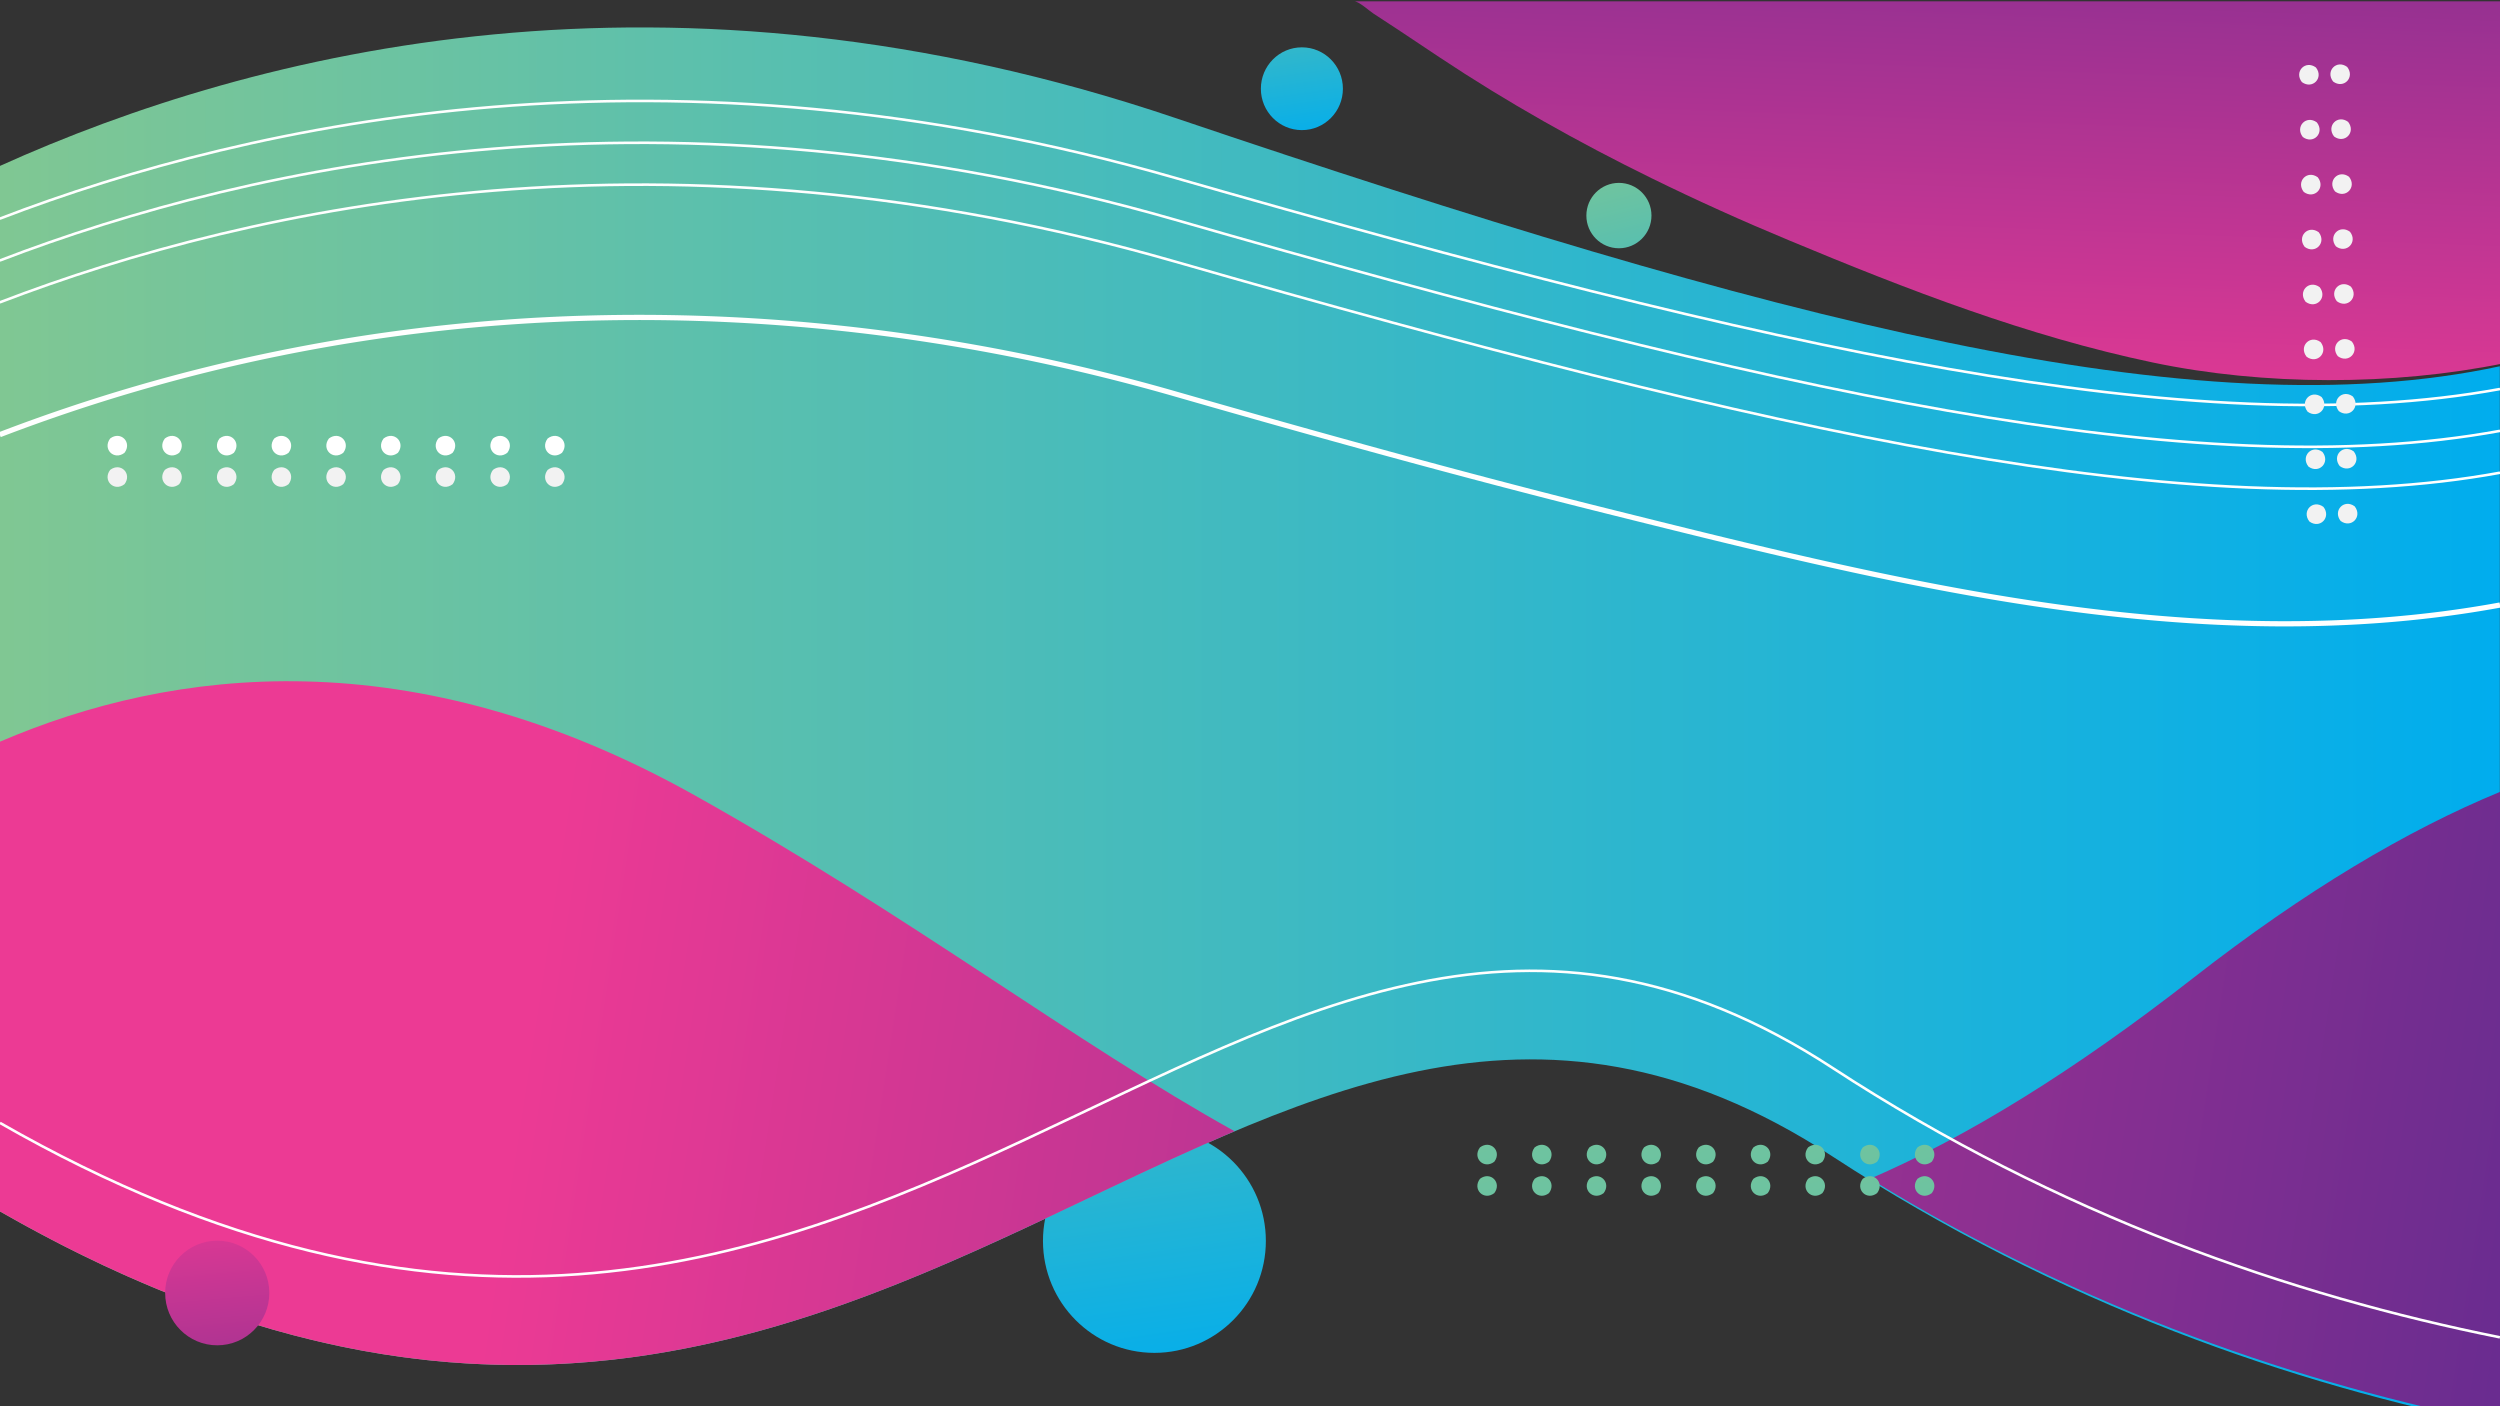 <svg xmlns="http://www.w3.org/2000/svg" xmlns:xlink="http://www.w3.org/1999/xlink" viewBox="0 0 1920 1080"><rect x="0" y="0" width="1920" height="1080" fill="#333333" stroke="none"/><defs><style>.cls-1{isolation:isolate;}.cls-2{fill:url(#linear-gradient);}.cls-3{fill:url(#linear-gradient-2);}.cls-4{fill:url(#linear-gradient-3);}.cls-5{fill:url(#linear-gradient-4);}.cls-6{fill:url(#linear-gradient-5);}.cls-7{fill:url(#linear-gradient-6);}.cls-8{fill:url(#linear-gradient-7);}.cls-9{fill:url(#linear-gradient-8);}.cls-10{mix-blend-mode:multiply;fill:url(#linear-gradient-9);}.cls-11{fill:url(#linear-gradient-10);}.cls-12,.cls-13{fill:none;stroke:#fff;stroke-miterlimit:10;}.cls-12{stroke-width:2px;}.cls-13{stroke-width:4px;}.cls-14{fill:url(#linear-gradient-11);}.cls-15{fill:url(#linear-gradient-12);}.cls-16{fill:url(#linear-gradient-13);}.cls-17{fill:url(#linear-gradient-14);}.cls-18{fill:url(#linear-gradient-15);}.cls-19{fill:url(#linear-gradient-16);}.cls-20{fill:url(#linear-gradient-17);}.cls-21{fill:url(#linear-gradient-18);}.cls-22{fill:url(#linear-gradient-19);}.cls-23{fill:url(#linear-gradient-20);}.cls-24{fill:url(#linear-gradient-21);}.cls-25{fill:url(#linear-gradient-22);}.cls-26{fill:url(#linear-gradient-23);}.cls-27{fill:url(#linear-gradient-24);}.cls-28{fill:url(#linear-gradient-25);}.cls-29{fill:url(#linear-gradient-26);}.cls-30{fill:url(#linear-gradient-27);}.cls-31{fill:url(#linear-gradient-28);}.cls-32{fill:#fff;}.cls-33{fill:#f2f2f2;}</style><linearGradient id="linear-gradient" x1="1227.42" y1="101.48" x2="1300.74" y2="396.79" gradientUnits="userSpaceOnUse"><stop offset="0" stop-color="#80c793"/><stop offset="1" stop-color="#00adee"/></linearGradient><linearGradient id="linear-gradient-2" x1="977.92" y1="-85.37" x2="1006.29" y2="113.18" xlink:href="#linear-gradient"/><linearGradient id="linear-gradient-3" x1="792.43" y1="29.11" x2="813.39" y2="175.85" xlink:href="#linear-gradient"/><linearGradient id="linear-gradient-4" x1="134.04" y1="-95.53" x2="180.54" y2="229.96" xlink:href="#linear-gradient"/><linearGradient id="linear-gradient-5" x1="827.28" y1="537.88" x2="903.99" y2="1074.83" xlink:href="#linear-gradient"/><linearGradient id="linear-gradient-6" x1="-0.04" y1="558.07" x2="1919.87" y2="558.07" xlink:href="#linear-gradient"/><linearGradient id="linear-gradient-7" x1="403.55" y1="800.75" x2="1939.3" y2="1036.55" gradientUnits="userSpaceOnUse"><stop offset="0" stop-color="#ec3a94"/><stop offset="1" stop-color="#682c90"/></linearGradient><linearGradient id="linear-gradient-8" x1="441.51" y1="623.72" x2="1970.97" y2="858.56" xlink:href="#linear-gradient-7"/><linearGradient id="linear-gradient-9" x1="1477.11" y1="355.97" x2="1498.18" y2="-212.9" xlink:href="#linear-gradient-7"/><linearGradient id="linear-gradient-10" x1="159.47" y1="910.48" x2="183.62" y2="1180.9" xlink:href="#linear-gradient-7"/><linearGradient id="linear-gradient-11" x1="1442.71" y1="786.06" x2="1694.04" y2="1500.78" xlink:href="#linear-gradient"/><linearGradient id="linear-gradient-12" x1="1400.71" y1="786.06" x2="1652.04" y2="1500.78" xlink:href="#linear-gradient"/><linearGradient id="linear-gradient-13" x1="1358.71" y1="786.06" x2="1610.04" y2="1500.78" xlink:href="#linear-gradient"/><linearGradient id="linear-gradient-14" x1="1316.71" y1="786.06" x2="1568.04" y2="1500.78" xlink:href="#linear-gradient"/><linearGradient id="linear-gradient-15" x1="1274.71" y1="786.06" x2="1526.04" y2="1500.78" xlink:href="#linear-gradient"/><linearGradient id="linear-gradient-16" x1="1232.71" y1="786.06" x2="1484.04" y2="1500.78" xlink:href="#linear-gradient"/><linearGradient id="linear-gradient-17" x1="1190.71" y1="786.06" x2="1442.04" y2="1500.78" xlink:href="#linear-gradient"/><linearGradient id="linear-gradient-18" x1="1148.71" y1="786.06" x2="1400.04" y2="1500.78" xlink:href="#linear-gradient"/><linearGradient id="linear-gradient-19" x1="1106.71" y1="786.06" x2="1358.04" y2="1500.78" xlink:href="#linear-gradient"/><linearGradient id="linear-gradient-20" x1="1442.71" y1="810.17" x2="1694.04" y2="1524.89" xlink:href="#linear-gradient"/><linearGradient id="linear-gradient-21" x1="1400.71" y1="810.17" x2="1652.04" y2="1524.89" xlink:href="#linear-gradient"/><linearGradient id="linear-gradient-22" x1="1358.71" y1="810.17" x2="1610.04" y2="1524.89" xlink:href="#linear-gradient"/><linearGradient id="linear-gradient-23" x1="1316.71" y1="810.17" x2="1568.04" y2="1524.89" xlink:href="#linear-gradient"/><linearGradient id="linear-gradient-24" x1="1274.71" y1="810.17" x2="1526.04" y2="1524.89" xlink:href="#linear-gradient"/><linearGradient id="linear-gradient-25" x1="1232.71" y1="810.17" x2="1484.04" y2="1524.89" xlink:href="#linear-gradient"/><linearGradient id="linear-gradient-26" x1="1190.71" y1="810.17" x2="1442.04" y2="1524.89" xlink:href="#linear-gradient"/><linearGradient id="linear-gradient-27" x1="1148.71" y1="810.17" x2="1400.04" y2="1524.89" xlink:href="#linear-gradient"/><linearGradient id="linear-gradient-28" x1="1106.71" y1="810.17" x2="1358.04" y2="1524.89" xlink:href="#linear-gradient"/></defs><title>multi-reg-bg</title><g class="cls-1"><g id="Réteg_1" data-name="Réteg 1"><ellipse class="cls-2" cx="1243.33" cy="165.56" rx="25" ry="25.11"/><ellipse class="cls-3" cx="999.85" cy="68.14" rx="31.5" ry="31.79"/><ellipse class="cls-4" cx="808.63" cy="142.57" rx="23.28" ry="23.5"/><ellipse class="cls-5" cx="169.99" cy="156.13" rx="51.64" ry="52.12"/><ellipse class="cls-6" cx="886.59" cy="953.03" rx="85.59" ry="85.97"/><path class="cls-7" d="M1919.87,281.29c-233.71,50.39-557.93-35.45-1017.34-190.72C513.66-40.85,196.39,38.69,0,127.41v803c684.42,391.71,946-343.6,1407.46-42.2,173.94,113.59,353.25,175,512.45,206.88Z"/><path class="cls-8" d="M948.14,868.79C826,801,697.69,702.55,533.09,610.56,316.16,489.34,132.23,512.84,0,569.61V930.39C432.53,1178,696.17,975.35,948.14,868.79Z"/><path class="cls-9" d="M1920,608.16c-71.3,29.42-149.72,75.92-235.4,142.78-92.4,72.12-174,122.16-248.34,154.35,164.87,101.65,333.28,158,483.74,188Z"/><path class="cls-10" d="M1268.13,136.73q52.44,25.72,106.51,48.13c90.44,37.72,182.6,73.34,278.76,93.55,85.08,17.88,184.42,18,269.6.59,19.26-3.94-3-73.42-3-90.56V1H1040c3.54-.06,11.74,7.45,14.83,9.44q8.73,5.62,17.38,11.37c11.11,7.34,22.16,14.76,33.25,22.14C1157.55,78.62,1212.05,109.21,1268.13,136.73Z"/><ellipse class="cls-11" cx="166.84" cy="993.02" rx="40" ry="40.18"/><path class="cls-12" d="M1920,363.05c-233.74,42.84-558-30.14-1017.48-162.15C513.6,89.17,196.29,156.8-.17,232.22"/><path class="cls-12" d="M1920,330.9c-233.74,42.85-558-30.14-1017.48-162.14C513.6,57,196.29,124.65-.17,200.08"/><path class="cls-12" d="M1920,298.76c-233.74,42.84-558-30.14-1017.48-162.15C513.6,24.88,196.29,92.51-.17,167.93"/><path class="cls-13" d="M1920,464.66C1689.15,507,1456.67,448,1233.5,392.34c-110.91-27.66-221.12-58.27-331-89.83-223.74-64.28-460.8-77.61-689.29-30.89A1351,1351,0,0,0-.17,333.83"/><path class="cls-14" d="M1472.61,881.21c-6.11,8.06,3,17.18,11,11h0C1489.72,884.18,1480.64,875.06,1472.61,881.21Z"/><path class="cls-15" d="M1430.61,881.21c-6.11,8.06,3,17.18,11,11h0C1447.72,884.18,1438.64,875.06,1430.61,881.21Z"/><path class="cls-16" d="M1388.61,881.21c-6.11,8.06,3,17.18,11,11h0C1405.72,884.18,1396.64,875.06,1388.61,881.21Z"/><path class="cls-17" d="M1346.61,881.21c-6.11,8.06,3,17.18,11,11h0C1363.72,884.18,1354.64,875.06,1346.61,881.21Z"/><path class="cls-18" d="M1304.61,881.21c-6.11,8.06,3,17.18,11,11h0C1321.72,884.18,1312.64,875.06,1304.61,881.21Z"/><path class="cls-19" d="M1262.61,881.21c-6.11,8.06,3,17.18,11,11h0C1279.72,884.18,1270.64,875.06,1262.61,881.21Z"/><path class="cls-20" d="M1220.61,881.21c-6.11,8.06,3,17.18,11,11h0C1237.72,884.18,1228.64,875.06,1220.61,881.21Z"/><path class="cls-21" d="M1178.61,881.21c-6.11,8.06,3,17.18,11,11h0C1195.72,884.18,1186.64,875.06,1178.61,881.21Z"/><path class="cls-22" d="M1136.61,881.21c-6.11,8.06,3,17.18,11,11h0C1153.72,884.18,1144.64,875.06,1136.61,881.21Z"/><path class="cls-23" d="M1472.61,905.32c-6.11,8.06,3,17.17,11,11h0C1489.72,908.29,1480.64,899.17,1472.61,905.32Z"/><path class="cls-24" d="M1430.61,905.32c-6.11,8.06,3,17.17,11,11h0C1447.72,908.29,1438.64,899.17,1430.61,905.32Z"/><path class="cls-25" d="M1388.61,905.32c-6.11,8.06,3,17.17,11,11h0C1405.72,908.29,1396.64,899.17,1388.61,905.32Z"/><path class="cls-26" d="M1346.61,905.32c-6.11,8.06,3,17.17,11,11h0C1363.72,908.29,1354.64,899.17,1346.61,905.32Z"/><path class="cls-27" d="M1304.61,905.32c-6.11,8.06,3,17.17,11,11h0C1321.72,908.29,1312.64,899.17,1304.61,905.32Z"/><path class="cls-28" d="M1262.61,905.32c-6.11,8.06,3,17.17,11,11h0C1279.72,908.29,1270.64,899.17,1262.61,905.32Z"/><path class="cls-29" d="M1220.61,905.32c-6.11,8.06,3,17.17,11,11h0C1237.72,908.29,1228.64,899.17,1220.61,905.32Z"/><path class="cls-30" d="M1178.61,905.32c-6.11,8.06,3,17.17,11,11h0C1195.72,908.29,1186.64,899.17,1178.61,905.32Z"/><path class="cls-31" d="M1136.61,905.32c-6.11,8.06,3,17.17,11,11h0C1153.72,908.29,1144.64,899.17,1136.61,905.32Z"/><path class="cls-32" d="M420.61,336.76c-6.11,8.07,3,17.18,11,11h0C437.72,339.74,428.64,330.62,420.61,336.76Z"/><path class="cls-32" d="M378.61,336.76c-6.11,8.07,3,17.18,11,11h0C395.72,339.74,386.64,330.62,378.61,336.76Z"/><path class="cls-32" d="M336.61,336.76c-6.11,8.07,3,17.18,11,11h0C353.72,339.74,344.64,330.62,336.61,336.76Z"/><path class="cls-32" d="M294.61,336.76c-6.11,8.07,3,17.18,11,11h0C311.72,339.74,302.64,330.62,294.61,336.76Z"/><path class="cls-32" d="M252.61,336.76c-6.11,8.07,3,17.18,11,11h0C269.72,339.74,260.64,330.62,252.61,336.76Z"/><path class="cls-32" d="M210.61,336.76c-6.11,8.07,3,17.18,11,11h0C227.72,339.74,218.64,330.62,210.61,336.76Z"/><path class="cls-32" d="M168.61,336.76c-6.11,8.07,3,17.18,11,11h0C185.72,339.74,176.64,330.62,168.61,336.76Z"/><path class="cls-32" d="M126.61,336.76c-6.11,8.07,3,17.18,11,11h0C143.72,339.74,134.64,330.62,126.61,336.76Z"/><path class="cls-32" d="M84.61,336.76c-6.11,8.07,3,17.18,11,11h0C101.72,339.74,92.64,330.62,84.61,336.76Z"/><path class="cls-33" d="M420.61,360.87c-6.11,8.07,3,17.18,11,11h0C437.72,363.84,428.64,354.73,420.61,360.87Z"/><path class="cls-33" d="M378.61,360.87c-6.11,8.07,3,17.18,11,11h0C395.72,363.84,386.64,354.73,378.61,360.87Z"/><path class="cls-33" d="M336.61,360.87c-6.11,8.07,3,17.18,11,11h0C353.72,363.84,344.64,354.73,336.61,360.87Z"/><path class="cls-33" d="M294.61,360.87c-6.11,8.07,3,17.18,11,11h0C311.72,363.84,302.64,354.73,294.61,360.87Z"/><path class="cls-33" d="M252.61,360.87c-6.11,8.07,3,17.18,11,11h0C269.72,363.84,260.64,354.73,252.61,360.87Z"/><path class="cls-33" d="M210.61,360.87c-6.11,8.07,3,17.18,11,11h0C227.72,363.84,218.64,354.73,210.61,360.87Z"/><path class="cls-33" d="M168.61,360.87c-6.11,8.07,3,17.18,11,11h0C185.72,363.84,176.64,354.73,168.61,360.87Z"/><path class="cls-33" d="M126.61,360.87c-6.11,8.07,3,17.18,11,11h0C143.72,363.84,134.64,354.73,126.61,360.87Z"/><path class="cls-33" d="M84.61,360.87c-6.11,8.07,3,17.18,11,11h0C101.72,363.84,92.64,354.73,84.61,360.87Z"/><path class="cls-33" d="M1808.39,388.87h0c-8.13-6-17,3.28-10.79,11.23h0C1805.72,406.09,1814.63,396.83,1808.39,388.87Z"/><path class="cls-33" d="M1807.67,346.69h0c-8.13-6-17,3.27-10.79,11.23h0C1805,363.91,1813.91,354.64,1807.67,346.69Z"/><path class="cls-33" d="M1807,304.5h0c-8.13-6-17,3.28-10.79,11.23h0C1804.28,321.73,1813.19,312.46,1807,304.5Z"/><path class="cls-33" d="M1806.23,262.32h0c-8.13-6-17,3.28-10.79,11.23h0C1803.55,279.54,1812.47,270.28,1806.23,262.32Z"/><path class="cls-33" d="M1805.51,220.14h0c-8.13-6-17,3.27-10.8,11.23h0C1802.83,237.36,1811.75,228.09,1805.51,220.14Z"/><path class="cls-33" d="M1804.79,178h0c-8.13-6-17,3.28-10.8,11.23h0C1802.11,195.18,1811,185.91,1804.79,178Z"/><path class="cls-33" d="M1804.07,135.77h0c-8.13-6-17,3.28-10.8,11.23h0C1801.39,153,1810.31,143.73,1804.07,135.77Z"/><path class="cls-33" d="M1803.35,93.59h0c-8.13-6-17,3.27-10.79,11.23h0C1800.67,110.81,1809.59,101.54,1803.35,93.59Z"/><path class="cls-33" d="M1802.63,51.4h0c-8.13-6-17,3.28-10.79,11.23h0C1800,68.63,1808.87,59.36,1802.63,51.4Z"/><path class="cls-33" d="M1784.39,389.28h0c-8.13-6-17,3.28-10.79,11.23h0C1781.72,406.51,1790.64,397.24,1784.39,389.28Z"/><path class="cls-33" d="M1783.67,347.1h0c-8.13-6-17,3.28-10.79,11.23h0C1781,364.32,1789.92,355.06,1783.67,347.1Z"/><path class="cls-33" d="M1783,304.92h0c-8.13-6-17,3.27-10.79,11.23h0C1780.28,322.14,1789.2,312.87,1783,304.92Z"/><path class="cls-33" d="M1782.23,262.73h0c-8.13-6-17,3.28-10.79,11.23h0C1779.56,280,1788.48,270.69,1782.23,262.73Z"/><path class="cls-33" d="M1781.51,220.55h0c-8.13-6-17,3.28-10.79,11.23h0C1778.84,237.77,1787.75,228.51,1781.51,220.55Z"/><path class="cls-33" d="M1780.79,178.37h0c-8.13-6-17,3.27-10.79,11.23h0C1778.12,195.59,1787,186.32,1780.79,178.37Z"/><path class="cls-33" d="M1780.07,136.18h0c-8.13-6-17,3.28-10.79,11.23h0C1777.4,153.41,1786.31,144.14,1780.07,136.18Z"/><path class="cls-33" d="M1779.35,94h0c-8.13-6-17,3.28-10.79,11.23h0C1776.68,111.22,1785.59,102,1779.35,94Z"/><path class="cls-33" d="M1778.63,51.82h0c-8.13-6-17,3.27-10.79,11.23h0C1776,69,1784.87,59.77,1778.63,51.82Z"/><path class="cls-12" d="M0,862.39c684.42,391.71,946-343.6,1407.46-42.2,173.94,113.59,353.25,175,512.45,206.88"/></g></g></svg>